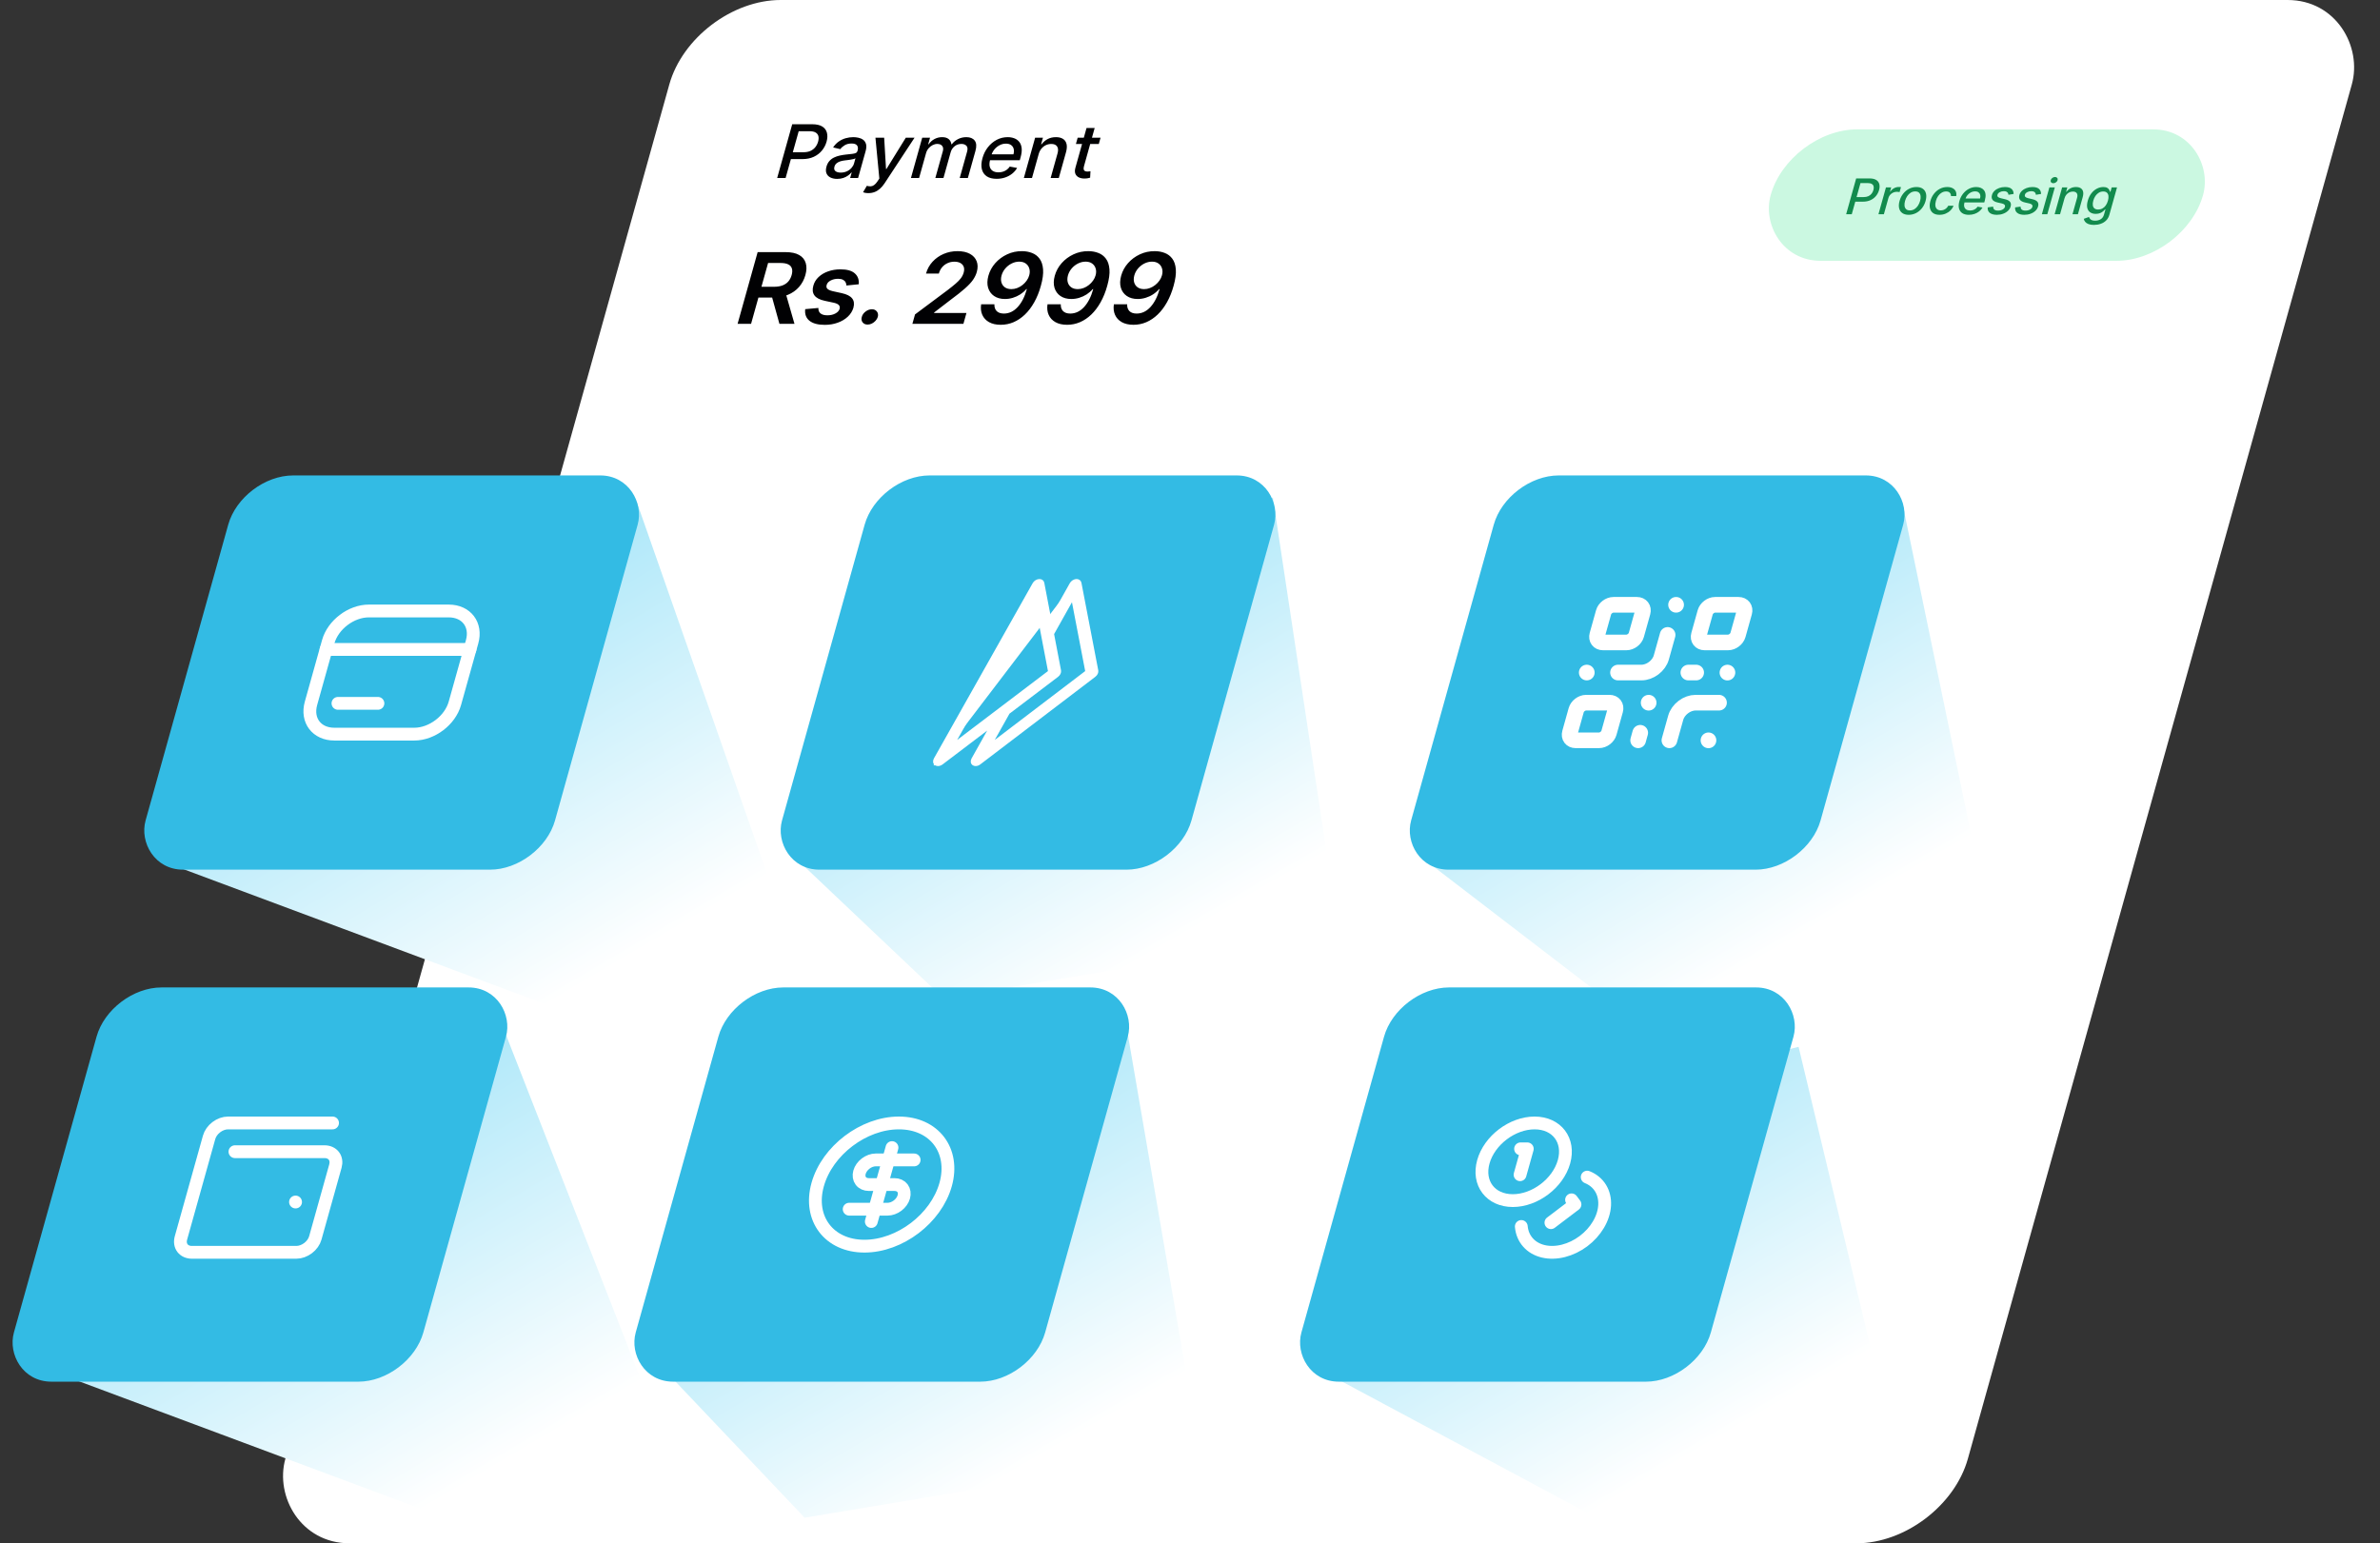 <svg width="239" height="155" viewBox="0 0 239 155" fill="none" xmlns="http://www.w3.org/2000/svg">
<rect x="0" y="0" width="239" height="155" fill="#333333" stroke="none"/>
<g id="Frame 427319487">
<g id="Frame 427319422">
<rect width="168.957" height="160.952" rx="8.815" transform="matrix(1 0 -0.269 0.963 69.582 0)" fill="white"/>
<path id="Payment" d="M78.044 17.877L79.555 12.478H81.553C81.99 12.478 82.33 12.554 82.573 12.707C82.817 12.86 82.973 13.069 83.041 13.335C83.11 13.598 83.098 13.895 83.005 14.226C82.912 14.558 82.757 14.857 82.538 15.122C82.322 15.386 82.048 15.595 81.717 15.75C81.387 15.902 81.006 15.979 80.571 15.979H79.197L79.39 15.288H80.688C80.963 15.288 81.2 15.243 81.397 15.151C81.594 15.058 81.756 14.931 81.881 14.771C82.006 14.612 82.097 14.43 82.154 14.226C82.211 14.022 82.222 13.841 82.186 13.683C82.149 13.524 82.057 13.401 81.909 13.311C81.763 13.221 81.549 13.177 81.268 13.177H80.206L78.89 17.877H78.044ZM84.071 17.967C83.804 17.967 83.577 17.919 83.388 17.824C83.2 17.728 83.068 17.588 82.993 17.405C82.92 17.223 82.921 16.998 82.995 16.733C83.059 16.505 83.157 16.316 83.29 16.169C83.422 16.021 83.578 15.904 83.758 15.818C83.937 15.732 84.128 15.667 84.332 15.623C84.536 15.579 84.741 15.546 84.946 15.523C85.206 15.495 85.417 15.472 85.579 15.454C85.741 15.435 85.864 15.404 85.947 15.362C86.03 15.32 86.084 15.251 86.111 15.156L86.116 15.138C86.18 14.908 86.163 14.729 86.063 14.603C85.965 14.476 85.784 14.413 85.519 14.413C85.244 14.413 85.01 14.472 84.819 14.59C84.629 14.706 84.484 14.835 84.384 14.977L83.662 14.808C83.822 14.562 84.011 14.364 84.229 14.213C84.448 14.06 84.683 13.949 84.932 13.88C85.182 13.81 85.433 13.775 85.687 13.775C85.855 13.775 86.028 13.794 86.205 13.833C86.384 13.87 86.542 13.938 86.678 14.039C86.816 14.139 86.912 14.282 86.966 14.468C87.02 14.653 87.006 14.893 86.923 15.188L86.171 17.877H85.372L85.526 17.323H85.494C85.412 17.425 85.305 17.526 85.171 17.624C85.038 17.723 84.879 17.804 84.695 17.869C84.511 17.934 84.303 17.967 84.071 17.967ZM84.426 17.334C84.652 17.334 84.858 17.291 85.042 17.205C85.229 17.119 85.383 17.006 85.506 16.867C85.631 16.727 85.716 16.577 85.761 16.417L85.907 15.895C85.87 15.923 85.806 15.949 85.715 15.974C85.627 15.997 85.527 16.017 85.416 16.034C85.306 16.05 85.199 16.065 85.094 16.079C84.991 16.091 84.904 16.102 84.834 16.111C84.669 16.13 84.515 16.163 84.371 16.208C84.229 16.254 84.106 16.32 84.004 16.406C83.903 16.49 83.834 16.603 83.794 16.744C83.74 16.939 83.773 17.086 83.895 17.186C84.017 17.285 84.194 17.334 84.426 17.334ZM87.203 19.396C87.081 19.396 86.972 19.386 86.877 19.367C86.782 19.349 86.713 19.33 86.669 19.309L87.047 18.663C87.186 18.701 87.314 18.718 87.433 18.713C87.551 18.708 87.666 18.665 87.777 18.586C87.891 18.507 88.007 18.378 88.127 18.199L88.303 17.93L87.912 13.828H88.788L88.974 16.97H89.018L90.962 13.828H91.841L88.824 18.418C88.684 18.628 88.532 18.807 88.368 18.953C88.202 19.1 88.023 19.211 87.831 19.285C87.639 19.359 87.43 19.396 87.203 19.396ZM91.477 17.877L92.61 13.828H93.396L93.211 14.487H93.263C93.413 14.264 93.605 14.09 93.839 13.965C94.074 13.838 94.329 13.775 94.607 13.775C94.888 13.775 95.106 13.838 95.26 13.965C95.416 14.091 95.509 14.265 95.538 14.487H95.582C95.743 14.271 95.951 14.098 96.206 13.97C96.461 13.84 96.74 13.775 97.043 13.775C97.425 13.775 97.704 13.89 97.88 14.12C98.058 14.351 98.083 14.698 97.953 15.162L97.193 17.877H96.375L97.114 15.236C97.191 14.961 97.168 14.763 97.048 14.64C96.927 14.517 96.759 14.455 96.544 14.455C96.277 14.455 96.048 14.534 95.856 14.692C95.664 14.849 95.534 15.05 95.465 15.296L94.743 17.877H93.927L94.68 15.185C94.742 14.966 94.72 14.789 94.615 14.655C94.51 14.522 94.344 14.455 94.115 14.455C93.96 14.455 93.806 14.495 93.652 14.574C93.501 14.651 93.366 14.759 93.247 14.898C93.13 15.037 93.045 15.198 92.994 15.38L92.296 17.877H91.477ZM100.08 17.959C99.665 17.959 99.332 17.874 99.081 17.703C98.832 17.531 98.669 17.289 98.594 16.978C98.521 16.665 98.543 16.299 98.661 15.879C98.777 15.464 98.959 15.098 99.208 14.782C99.459 14.466 99.755 14.219 100.094 14.041C100.436 13.864 100.802 13.775 101.193 13.775C101.43 13.775 101.649 13.813 101.851 13.888C102.053 13.964 102.219 14.083 102.351 14.244C102.483 14.406 102.564 14.616 102.594 14.874C102.624 15.131 102.588 15.443 102.485 15.81L102.407 16.09H99.064L99.229 15.499H101.77C101.828 15.292 101.836 15.108 101.793 14.948C101.75 14.787 101.663 14.659 101.53 14.566C101.399 14.473 101.228 14.426 101.016 14.426C100.786 14.426 100.57 14.481 100.368 14.59C100.168 14.697 99.998 14.837 99.856 15.011C99.716 15.184 99.618 15.371 99.562 15.573L99.433 16.034C99.357 16.305 99.342 16.535 99.387 16.725C99.435 16.915 99.534 17.06 99.685 17.16C99.836 17.259 100.031 17.308 100.27 17.308C100.425 17.308 100.573 17.287 100.712 17.244C100.852 17.201 100.981 17.136 101.098 17.049C101.215 16.963 101.316 16.857 101.401 16.73L102.138 16.865C102.014 17.084 101.849 17.277 101.642 17.442C101.438 17.606 101.202 17.733 100.936 17.824C100.672 17.914 100.386 17.959 100.08 17.959ZM104.306 15.473L103.633 17.877H102.815L103.948 13.828H104.734L104.549 14.487H104.601C104.758 14.272 104.958 14.1 105.2 13.97C105.445 13.84 105.725 13.775 106.04 13.775C106.327 13.775 106.562 13.833 106.745 13.949C106.928 14.063 107.047 14.234 107.102 14.46C107.158 14.687 107.139 14.967 107.045 15.301L106.325 17.877H105.506L106.2 15.396C106.282 15.103 106.267 14.873 106.154 14.708C106.042 14.541 105.848 14.458 105.57 14.458C105.38 14.458 105.2 14.497 105.031 14.576C104.862 14.655 104.714 14.771 104.585 14.924C104.459 15.076 104.366 15.258 104.306 15.473ZM110.518 13.828L110.341 14.46H108.044L108.221 13.828H110.518ZM109.109 12.857H109.927L108.855 16.688C108.813 16.841 108.804 16.956 108.83 17.034C108.856 17.109 108.903 17.161 108.97 17.189C109.039 17.215 109.119 17.229 109.208 17.229C109.274 17.229 109.332 17.224 109.384 17.215C109.436 17.207 109.476 17.2 109.505 17.194L109.471 17.846C109.418 17.863 109.346 17.881 109.253 17.898C109.16 17.918 109.048 17.928 108.916 17.93C108.7 17.933 108.509 17.896 108.345 17.819C108.18 17.742 108.063 17.622 107.993 17.461C107.924 17.299 107.923 17.096 107.991 16.852L109.109 12.857Z" fill="#010103"/>
<g id="Frame 427319437">
<rect width="43.418" height="13.709" rx="6.855" transform="matrix(1 0 -0.269 0.963 179.656 12.992)" fill="#CBF8E1"/>
<path id="Processing" d="M185.39 21.519L186.397 17.92H187.729C188.02 17.92 188.246 17.971 188.409 18.073C188.571 18.174 188.675 18.314 188.721 18.491C188.767 18.667 188.759 18.865 188.697 19.085C188.635 19.306 188.531 19.506 188.386 19.683C188.242 19.858 188.059 19.998 187.838 20.101C187.618 20.203 187.364 20.254 187.074 20.254H186.158L186.287 19.793H187.152C187.336 19.793 187.493 19.763 187.625 19.702C187.756 19.64 187.864 19.555 187.947 19.449C188.031 19.342 188.091 19.221 188.129 19.085C188.167 18.949 188.174 18.828 188.15 18.723C188.126 18.617 188.065 18.535 187.966 18.475C187.868 18.415 187.726 18.385 187.538 18.385H186.83L185.954 21.519H185.39ZM188.633 21.519L189.389 18.82H189.916L189.796 19.248H189.825C189.917 19.103 190.039 18.989 190.191 18.906C190.345 18.821 190.504 18.779 190.668 18.779C190.702 18.779 190.742 18.78 190.788 18.783C190.835 18.785 190.871 18.788 190.897 18.791L190.756 19.294C190.736 19.288 190.699 19.282 190.645 19.275C190.591 19.267 190.536 19.262 190.48 19.262C190.351 19.262 190.229 19.289 190.113 19.341C189.999 19.393 189.9 19.465 189.815 19.558C189.731 19.649 189.673 19.753 189.64 19.87L189.179 21.519H188.633ZM191.671 21.574C191.408 21.574 191.195 21.516 191.032 21.4C190.868 21.284 190.761 21.121 190.711 20.913C190.662 20.704 190.676 20.46 190.754 20.182C190.832 19.902 190.955 19.657 191.122 19.447C191.289 19.237 191.486 19.074 191.715 18.958C191.943 18.842 192.188 18.784 192.451 18.784C192.714 18.784 192.927 18.842 193.091 18.958C193.254 19.074 193.361 19.237 193.41 19.447C193.46 19.657 193.445 19.902 193.367 20.182C193.289 20.46 193.167 20.704 193 20.913C192.833 21.121 192.636 21.284 192.408 21.4C192.179 21.516 191.934 21.574 191.671 21.574ZM191.796 21.133C191.967 21.133 192.12 21.089 192.256 21.002C192.392 20.916 192.507 20.8 192.601 20.656C192.696 20.512 192.768 20.353 192.816 20.18C192.865 20.008 192.882 19.849 192.867 19.705C192.854 19.56 192.804 19.443 192.717 19.356C192.629 19.268 192.501 19.224 192.33 19.224C192.159 19.224 192.004 19.268 191.866 19.356C191.73 19.443 191.614 19.56 191.518 19.705C191.424 19.849 191.353 20.008 191.305 20.18C191.257 20.353 191.239 20.512 191.252 20.656C191.267 20.8 191.318 20.916 191.405 21.002C191.494 21.089 191.625 21.133 191.796 21.133ZM194.768 21.574C194.496 21.574 194.279 21.515 194.116 21.396C193.955 21.277 193.852 21.112 193.806 20.902C193.76 20.692 193.775 20.452 193.85 20.182C193.927 19.907 194.048 19.666 194.214 19.456C194.38 19.245 194.577 19.08 194.805 18.962C195.033 18.843 195.278 18.784 195.542 18.784C195.755 18.784 195.935 18.822 196.08 18.899C196.226 18.974 196.331 19.079 196.395 19.215C196.46 19.351 196.477 19.51 196.446 19.691H195.915C195.921 19.565 195.885 19.456 195.805 19.364C195.728 19.273 195.602 19.227 195.428 19.227C195.276 19.227 195.132 19.266 194.996 19.343C194.861 19.419 194.742 19.528 194.639 19.67C194.537 19.811 194.459 19.977 194.405 20.169C194.35 20.366 194.333 20.536 194.355 20.679C194.377 20.822 194.434 20.933 194.525 21.011C194.618 21.09 194.741 21.129 194.896 21.129C194.999 21.129 195.098 21.111 195.192 21.075C195.288 21.037 195.374 20.984 195.45 20.915C195.528 20.845 195.592 20.762 195.642 20.665H196.173C196.105 20.84 196.003 20.995 195.866 21.133C195.729 21.27 195.567 21.377 195.379 21.456C195.193 21.534 194.989 21.574 194.768 21.574ZM197.711 21.574C197.435 21.574 197.213 21.517 197.045 21.403C196.879 21.288 196.771 21.127 196.72 20.92C196.672 20.711 196.686 20.467 196.765 20.187C196.842 19.91 196.964 19.667 197.13 19.456C197.297 19.245 197.494 19.08 197.721 18.962C197.949 18.843 198.193 18.784 198.453 18.784C198.611 18.784 198.757 18.809 198.892 18.86C199.026 18.91 199.137 18.989 199.225 19.097C199.313 19.205 199.367 19.345 199.387 19.517C199.407 19.688 199.383 19.896 199.314 20.141L199.262 20.328H197.034L197.144 19.934H198.838C198.876 19.796 198.881 19.673 198.853 19.567C198.825 19.459 198.766 19.374 198.678 19.312C198.591 19.25 198.476 19.218 198.335 19.218C198.182 19.218 198.038 19.255 197.903 19.327C197.77 19.399 197.656 19.493 197.562 19.609C197.469 19.724 197.403 19.848 197.366 19.983L197.28 20.291C197.229 20.471 197.219 20.625 197.249 20.751C197.281 20.878 197.347 20.974 197.448 21.041C197.548 21.107 197.679 21.14 197.838 21.14C197.941 21.14 198.04 21.125 198.133 21.097C198.226 21.068 198.312 21.025 198.39 20.967C198.468 20.91 198.535 20.839 198.592 20.755L199.083 20.844C199.001 20.991 198.891 21.119 198.753 21.229C198.616 21.338 198.459 21.423 198.282 21.484C198.106 21.544 197.915 21.574 197.711 21.574ZM202.206 19.479L201.688 19.563C201.684 19.502 201.667 19.444 201.638 19.389C201.609 19.334 201.562 19.289 201.497 19.254C201.431 19.218 201.342 19.201 201.229 19.201C201.074 19.201 200.936 19.234 200.814 19.301C200.692 19.367 200.617 19.452 200.587 19.556C200.562 19.646 200.576 19.719 200.63 19.774C200.684 19.829 200.784 19.874 200.928 19.909L201.346 20.008C201.588 20.065 201.756 20.154 201.849 20.273C201.942 20.392 201.962 20.548 201.908 20.739C201.863 20.901 201.774 21.045 201.641 21.171C201.51 21.297 201.348 21.395 201.155 21.466C200.964 21.538 200.755 21.574 200.528 21.574C200.215 21.574 199.976 21.509 199.814 21.38C199.652 21.25 199.582 21.066 199.604 20.827L200.153 20.749C200.149 20.882 200.188 20.982 200.272 21.05C200.355 21.117 200.479 21.15 200.643 21.15C200.822 21.15 200.975 21.114 201.102 21.043C201.23 20.97 201.308 20.882 201.337 20.777C201.361 20.693 201.348 20.622 201.298 20.565C201.25 20.507 201.163 20.464 201.037 20.435L200.59 20.334C200.345 20.277 200.177 20.186 200.087 20.06C199.998 19.935 199.98 19.776 200.034 19.584C200.078 19.425 200.164 19.285 200.29 19.166C200.415 19.046 200.569 18.953 200.751 18.886C200.933 18.818 201.129 18.784 201.34 18.784C201.643 18.784 201.864 18.848 202.002 18.974C202.141 19.099 202.209 19.268 202.206 19.479ZM204.961 19.479L204.443 19.563C204.44 19.502 204.423 19.444 204.393 19.389C204.365 19.334 204.318 19.289 204.252 19.254C204.187 19.218 204.097 19.201 203.984 19.201C203.83 19.201 203.691 19.234 203.569 19.301C203.447 19.367 203.372 19.452 203.343 19.556C203.318 19.646 203.332 19.719 203.386 19.774C203.44 19.829 203.539 19.874 203.684 19.909L204.102 20.008C204.343 20.065 204.511 20.154 204.604 20.273C204.697 20.392 204.717 20.548 204.664 20.739C204.618 20.901 204.529 21.045 204.397 21.171C204.265 21.297 204.103 21.395 203.911 21.466C203.719 21.538 203.51 21.574 203.284 21.574C202.97 21.574 202.732 21.509 202.57 21.38C202.408 21.25 202.338 21.066 202.359 20.827L202.909 20.749C202.904 20.882 202.944 20.982 203.027 21.05C203.111 21.117 203.234 21.15 203.399 21.15C203.578 21.15 203.73 21.114 203.858 21.043C203.985 20.97 204.063 20.882 204.092 20.777C204.116 20.693 204.103 20.622 204.053 20.565C204.005 20.507 203.918 20.464 203.792 20.435L203.346 20.334C203.1 20.277 202.932 20.186 202.842 20.06C202.753 19.935 202.735 19.776 202.789 19.584C202.834 19.425 202.919 19.285 203.045 19.166C203.171 19.046 203.325 18.953 203.506 18.886C203.688 18.818 203.885 18.784 204.095 18.784C204.398 18.784 204.619 18.848 204.758 18.974C204.896 19.099 204.964 19.268 204.961 19.479ZM205.045 21.519L205.8 18.82H206.346L205.591 21.519H205.045ZM206.193 18.403C206.098 18.403 206.025 18.372 205.974 18.312C205.924 18.25 205.911 18.176 205.935 18.09C205.959 18.003 206.014 17.93 206.098 17.869C206.183 17.807 206.273 17.776 206.368 17.776C206.463 17.776 206.535 17.807 206.585 17.869C206.636 17.93 206.649 18.003 206.625 18.09C206.601 18.176 206.546 18.25 206.461 18.312C206.377 18.372 206.288 18.403 206.193 18.403ZM207.319 19.916L206.871 21.519H206.325L207.08 18.82H207.604L207.481 19.259H207.516C207.62 19.116 207.753 19.001 207.915 18.914C208.078 18.828 208.265 18.784 208.475 18.784C208.666 18.784 208.823 18.823 208.945 18.9C209.067 18.977 209.147 19.09 209.183 19.241C209.22 19.392 209.207 19.579 209.145 19.802L208.665 21.519H208.119L208.582 19.865C208.637 19.67 208.626 19.517 208.551 19.407C208.477 19.295 208.347 19.24 208.162 19.24C208.035 19.24 207.915 19.266 207.802 19.319C207.69 19.371 207.591 19.449 207.505 19.551C207.421 19.651 207.359 19.773 207.319 19.916ZM210.273 22.588C210.05 22.588 209.867 22.56 209.722 22.503C209.578 22.447 209.469 22.373 209.394 22.28C209.318 22.188 209.271 22.086 209.252 21.976L209.774 21.79C209.792 21.841 209.82 21.896 209.859 21.953C209.899 22.012 209.96 22.062 210.044 22.103C210.128 22.144 210.246 22.164 210.397 22.164C210.604 22.164 210.788 22.116 210.951 22.018C211.113 21.922 211.223 21.769 211.282 21.558L211.431 21.027H211.396C211.347 21.084 211.282 21.148 211.2 21.219C211.119 21.289 211.018 21.35 210.897 21.401C210.775 21.453 210.629 21.479 210.457 21.479C210.236 21.479 210.05 21.429 209.901 21.329C209.752 21.229 209.654 21.08 209.605 20.885C209.558 20.688 209.575 20.446 209.655 20.159C209.735 19.872 209.855 19.626 210.013 19.421C210.172 19.215 210.356 19.058 210.564 18.95C210.773 18.839 210.99 18.784 211.215 18.784C211.389 18.784 211.521 18.812 211.613 18.869C211.704 18.924 211.77 18.988 211.809 19.062C211.849 19.136 211.878 19.201 211.895 19.257H211.935L212.057 18.82H212.592L211.82 21.579C211.755 21.811 211.646 22.001 211.492 22.15C211.339 22.299 211.156 22.409 210.945 22.48C210.736 22.552 210.511 22.588 210.273 22.588ZM210.7 21.043C210.857 21.043 210.999 21.008 211.127 20.937C211.257 20.866 211.368 20.764 211.461 20.632C211.555 20.498 211.629 20.338 211.681 20.152C211.732 19.97 211.748 19.81 211.731 19.672C211.714 19.534 211.662 19.426 211.575 19.349C211.489 19.27 211.366 19.231 211.207 19.231C211.042 19.231 210.894 19.272 210.762 19.354C210.63 19.435 210.516 19.545 210.421 19.684C210.327 19.824 210.256 19.98 210.208 20.152C210.159 20.329 210.143 20.484 210.162 20.617C210.18 20.751 210.234 20.855 210.322 20.93C210.412 21.005 210.538 21.043 210.7 21.043Z" fill="#128B4D"/>
</g>
<path id="Rs. 2999" d="M74.069 32.521L76.083 25.322H78.886C79.461 25.322 79.916 25.418 80.251 25.61C80.589 25.802 80.809 26.072 80.912 26.419C81.017 26.763 81.006 27.165 80.878 27.624C80.748 28.086 80.534 28.487 80.235 28.826C79.938 29.164 79.567 29.425 79.121 29.61C78.676 29.793 78.166 29.884 77.592 29.884H75.595L75.898 28.802H77.712C78.048 28.802 78.335 28.757 78.574 28.668C78.814 28.577 79.009 28.445 79.16 28.271C79.314 28.095 79.426 27.88 79.498 27.624C79.569 27.369 79.578 27.151 79.524 26.971C79.47 26.788 79.35 26.649 79.162 26.556C78.974 26.46 78.712 26.412 78.373 26.412H77.132L75.423 32.521H74.069ZM78.843 29.259L79.781 32.521H78.27L77.365 29.259H78.843ZM86.238 28.549L84.998 28.675C84.997 28.558 84.968 28.448 84.912 28.345C84.858 28.242 84.769 28.159 84.646 28.095C84.522 28.032 84.359 28 84.154 28C83.879 28 83.632 28.058 83.412 28.173C83.195 28.288 83.062 28.436 83.014 28.619C82.968 28.776 82.991 28.904 83.085 29.002C83.182 29.101 83.364 29.181 83.631 29.245L84.532 29.442C85.032 29.552 85.377 29.726 85.568 29.965C85.762 30.204 85.806 30.517 85.7 30.904C85.602 31.244 85.415 31.544 85.138 31.804C84.864 32.062 84.526 32.263 84.126 32.408C83.725 32.554 83.291 32.626 82.823 32.626C82.137 32.626 81.624 32.488 81.282 32.212C80.942 31.933 80.801 31.545 80.86 31.048L82.182 30.929C82.172 31.172 82.244 31.356 82.4 31.48C82.555 31.605 82.784 31.667 83.088 31.667C83.402 31.667 83.671 31.605 83.896 31.48C84.123 31.356 84.262 31.203 84.313 31.02C84.356 30.865 84.33 30.738 84.234 30.637C84.141 30.536 83.973 30.459 83.73 30.405L82.828 30.212C82.32 30.104 81.973 29.922 81.786 29.667C81.6 29.409 81.564 29.083 81.677 28.689C81.767 28.357 81.942 28.068 82.2 27.825C82.46 27.579 82.78 27.389 83.158 27.255C83.539 27.119 83.954 27.051 84.401 27.051C85.058 27.051 85.538 27.186 85.84 27.456C86.144 27.725 86.277 28.09 86.238 28.549ZM87.129 32.598C86.908 32.598 86.739 32.523 86.623 32.373C86.507 32.223 86.48 32.041 86.543 31.825C86.599 31.614 86.728 31.434 86.928 31.284C87.128 31.134 87.339 31.059 87.56 31.059C87.774 31.059 87.939 31.134 88.056 31.284C88.174 31.434 88.205 31.614 88.149 31.825C88.106 31.968 88.031 32.098 87.923 32.215C87.817 32.332 87.694 32.426 87.552 32.496C87.414 32.564 87.273 32.598 87.129 32.598ZM91.623 32.521L91.886 31.579L95.167 29.129C95.483 28.887 95.749 28.673 95.967 28.485C96.185 28.298 96.36 28.116 96.492 27.941C96.624 27.765 96.718 27.577 96.773 27.378C96.837 27.151 96.838 26.956 96.776 26.795C96.715 26.631 96.603 26.504 96.441 26.415C96.278 26.326 96.078 26.282 95.839 26.282C95.593 26.282 95.364 26.331 95.152 26.429C94.94 26.525 94.758 26.662 94.606 26.84C94.456 27.018 94.347 27.231 94.278 27.477H92.99C93.118 27.02 93.337 26.622 93.648 26.285C93.959 25.948 94.33 25.686 94.762 25.501C95.196 25.316 95.659 25.224 96.153 25.224C96.655 25.224 97.07 25.314 97.399 25.494C97.728 25.675 97.954 25.922 98.075 26.236C98.199 26.55 98.204 26.908 98.091 27.311C98.016 27.581 97.888 27.846 97.709 28.106C97.529 28.366 97.26 28.654 96.901 28.971C96.545 29.287 96.062 29.67 95.451 30.12L93.81 31.382L93.796 31.431H97.052L96.747 32.521H91.623ZM102.643 25.224C103 25.226 103.331 25.287 103.636 25.406C103.944 25.523 104.197 25.716 104.395 25.983C104.593 26.247 104.71 26.603 104.746 27.048C104.783 27.493 104.709 28.044 104.525 28.7C104.355 29.319 104.132 29.872 103.857 30.359C103.585 30.844 103.274 31.254 102.925 31.589C102.575 31.924 102.196 32.18 101.787 32.356C101.378 32.532 100.948 32.619 100.498 32.619C100.026 32.619 99.632 32.53 99.317 32.352C99.004 32.174 98.779 31.93 98.642 31.621C98.504 31.312 98.466 30.958 98.526 30.559H99.858C99.847 30.845 99.922 31.073 100.084 31.241C100.249 31.408 100.492 31.491 100.813 31.491C101.332 31.491 101.791 31.274 102.192 30.841C102.594 30.407 102.902 29.805 103.118 29.034H103.067C102.89 29.24 102.685 29.418 102.454 29.568C102.222 29.716 101.975 29.829 101.712 29.909C101.451 29.989 101.187 30.029 100.919 30.029C100.481 30.029 100.115 29.928 99.821 29.726C99.53 29.525 99.331 29.248 99.225 28.897C99.121 28.545 99.132 28.143 99.256 27.691C99.387 27.222 99.616 26.802 99.944 26.429C100.276 26.054 100.673 25.759 101.138 25.543C101.603 25.325 102.104 25.219 102.643 25.224ZM102.352 26.278C102.089 26.278 101.835 26.34 101.588 26.464C101.345 26.586 101.133 26.753 100.952 26.963C100.774 27.172 100.65 27.405 100.577 27.663C100.508 27.918 100.503 28.15 100.562 28.359C100.623 28.567 100.738 28.733 100.908 28.855C101.081 28.977 101.3 29.037 101.565 29.037C101.763 29.037 101.956 29.001 102.147 28.928C102.338 28.856 102.514 28.755 102.677 28.626C102.843 28.495 102.984 28.346 103.101 28.18C103.221 28.013 103.305 27.838 103.355 27.652C103.423 27.406 103.426 27.179 103.363 26.971C103.302 26.762 103.185 26.594 103.011 26.468C102.839 26.341 102.62 26.278 102.352 26.278ZM109.309 25.224C109.666 25.226 109.997 25.287 110.301 25.406C110.609 25.523 110.862 25.716 111.06 25.983C111.258 26.247 111.376 26.603 111.412 27.048C111.448 27.493 111.374 28.044 111.19 28.7C111.02 29.319 110.797 29.872 110.522 30.359C110.25 30.844 109.939 31.254 109.59 31.589C109.241 31.924 108.861 32.18 108.452 32.356C108.043 32.532 107.613 32.619 107.163 32.619C106.691 32.619 106.297 32.53 105.982 32.352C105.669 32.174 105.444 31.93 105.307 31.621C105.169 31.312 105.131 30.958 105.191 30.559H106.524C106.512 30.845 106.587 31.073 106.749 31.241C106.914 31.408 107.157 31.491 107.478 31.491C107.997 31.491 108.456 31.274 108.858 30.841C109.259 30.407 109.567 29.805 109.783 29.034H109.732C109.555 29.24 109.35 29.418 109.119 29.568C108.888 29.716 108.64 29.829 108.377 29.909C108.116 29.989 107.852 30.029 107.585 30.029C107.147 30.029 106.781 29.928 106.486 29.726C106.195 29.525 105.996 29.248 105.89 28.897C105.786 28.545 105.797 28.143 105.921 27.691C106.052 27.222 106.281 26.802 106.61 26.429C106.941 26.054 107.339 25.759 107.803 25.543C108.268 25.325 108.77 25.219 109.309 25.224ZM109.017 26.278C108.754 26.278 108.5 26.34 108.253 26.464C108.01 26.586 107.798 26.753 107.617 26.963C107.44 27.172 107.315 27.405 107.243 27.663C107.174 27.918 107.168 28.15 107.227 28.359C107.288 28.567 107.403 28.733 107.574 28.855C107.746 28.977 107.965 29.037 108.231 29.037C108.428 29.037 108.622 29.001 108.812 28.928C109.003 28.856 109.18 28.755 109.342 28.626C109.508 28.495 109.649 28.346 109.766 28.18C109.886 28.013 109.97 27.838 110.02 27.652C110.089 27.406 110.091 27.179 110.028 26.971C109.967 26.762 109.85 26.594 109.676 26.468C109.504 26.341 109.285 26.278 109.017 26.278ZM115.974 25.224C116.331 25.226 116.662 25.287 116.966 25.406C117.274 25.523 117.527 25.716 117.725 25.983C117.923 26.247 118.041 26.603 118.077 27.048C118.113 27.493 118.039 28.044 117.855 28.7C117.685 29.319 117.462 29.872 117.187 30.359C116.915 30.844 116.604 31.254 116.255 31.589C115.906 31.924 115.526 32.18 115.117 32.356C114.708 32.532 114.278 32.619 113.828 32.619C113.356 32.619 112.962 32.53 112.647 32.352C112.334 32.174 112.109 31.93 111.972 31.621C111.835 31.312 111.796 30.958 111.856 30.559H113.189C113.177 30.845 113.252 31.073 113.414 31.241C113.579 31.408 113.822 31.491 114.144 31.491C114.662 31.491 115.122 31.274 115.523 30.841C115.924 30.407 116.232 29.805 116.448 29.034H116.397C116.22 29.24 116.016 29.418 115.784 29.568C115.553 29.716 115.306 29.829 115.042 29.909C114.782 29.989 114.517 30.029 114.25 30.029C113.812 30.029 113.446 29.928 113.152 29.726C112.86 29.525 112.661 29.248 112.555 28.897C112.452 28.545 112.462 28.143 112.586 27.691C112.717 27.222 112.947 26.802 113.275 26.429C113.606 26.054 114.004 25.759 114.468 25.543C114.933 25.325 115.435 25.219 115.974 25.224ZM115.682 26.278C115.419 26.278 115.165 26.34 114.918 26.464C114.675 26.586 114.463 26.753 114.282 26.963C114.105 27.172 113.98 27.405 113.908 27.663C113.839 27.918 113.833 28.15 113.892 28.359C113.953 28.567 114.068 28.733 114.239 28.855C114.411 28.977 114.63 29.037 114.896 29.037C115.093 29.037 115.287 29.001 115.477 28.928C115.668 28.856 115.845 28.755 116.007 28.626C116.173 28.495 116.314 28.346 116.431 28.18C116.551 28.013 116.635 27.838 116.685 27.652C116.754 27.406 116.756 27.179 116.693 26.971C116.632 26.762 116.515 26.594 116.341 26.468C116.17 26.341 115.95 26.278 115.682 26.278Z" fill="#010103"/>
</g>
<g id="Frame 427319438">
<path id="Vector 25" d="M127.82 49.953L80.806 87.05L94.763 100.273L134.431 93.661L127.82 49.953Z" fill="url(#paint0_linear_746_7217)"/>
<path id="Vector 30" d="M112.76 101.007L67.215 138.104L80.805 152.429L120.474 145.818L112.76 101.007Z" fill="url(#paint1_linear_746_7217)"/>
<path id="Vector 29" d="M179.977 102.476L131.493 137.002L159.5 152L189.986 144.287L179.977 102.476Z" fill="url(#paint2_linear_746_7217)"/>
<g id="Frame 427319429">
<rect width="41.115" height="41.115" rx="5.139" transform="matrix(1 0 -0.269 0.963 88.21 47.749)" fill="#33BBE4"/>
<g id="icons8-bhim 1">
<path id="Vector" d="M93.952 76.773C94.019 76.819 94.103 76.84 94.191 76.84C94.323 76.84 94.469 76.791 94.594 76.696L99.447 73.014L97.652 76.217L97.652 76.217C97.531 76.434 97.565 76.662 97.735 76.774L97.735 76.774C97.802 76.819 97.885 76.84 97.973 76.84C98.106 76.84 98.252 76.791 98.377 76.695L109.933 67.895L109.934 67.895C110.124 67.749 110.228 67.529 110.191 67.341L108.5 58.542C108.463 58.352 108.291 58.236 108.071 58.254M93.952 76.773C93.952 76.773 93.952 76.773 93.951 76.773L94.024 76.692L93.952 76.773C93.952 76.773 93.952 76.773 93.952 76.773ZM93.952 76.773C93.782 76.661 93.749 76.432 93.871 76.216L93.871 76.216L103.787 58.616L103.787 58.616C103.9 58.415 104.122 58.27 104.342 58.254L104.343 58.254C104.566 58.238 104.734 58.352 104.77 58.542C104.77 58.542 104.77 58.542 104.77 58.542L105.479 62.251L107.516 58.617C107.516 58.617 107.516 58.617 107.516 58.617C107.629 58.416 107.851 58.27 108.071 58.254M108.071 58.254C108.071 58.254 108.071 58.254 108.072 58.254L108.053 58.348L108.071 58.254C108.071 58.254 108.071 58.254 108.071 58.254ZM106.453 67.342L105.75 63.665L107.692 60.202L109.083 67.44L99.577 74.678L101.296 71.611L106.194 67.896C106.385 67.75 106.489 67.53 106.453 67.342ZM95.8 74.679L103.959 60.198L105.344 67.439L95.8 74.679Z" fill="white" stroke="white" stroke-width="0.196"/>
</g>
</g>
<g id="Frame 427319432">
<rect width="41.115" height="41.115" rx="5.139" transform="matrix(1 0 -0.269 0.963 73.519 99.171)" fill="#33BBE4"/>
<g id="Frame 427319435">
<g id="Group 427319245">
<path id="Vector_2" d="M86.806 125.155C90.354 125.155 94.005 122.385 94.961 118.968C95.917 115.551 93.816 112.781 90.267 112.781C86.719 112.781 83.068 115.551 82.112 118.968C81.156 122.385 83.258 125.155 86.806 125.155Z" stroke="white" stroke-width="1.285" stroke-linecap="round" stroke-linejoin="round"/>
<path id="Vector_3" d="M91.798 116.493H87.944C87.603 116.493 87.24 116.624 86.934 116.856C86.628 117.088 86.404 117.402 86.312 117.731C86.221 118.059 86.268 118.373 86.444 118.606C86.62 118.838 86.91 118.968 87.251 118.968H89.821C90.162 118.968 90.452 119.098 90.628 119.33C90.804 119.562 90.851 119.877 90.76 120.205C90.668 120.533 90.444 120.848 90.138 121.08C89.833 121.312 89.469 121.443 89.129 121.443H85.274" stroke="white" stroke-width="1.285" stroke-linecap="round" stroke-linejoin="round"/>
<path id="Vector_4" d="M87.498 122.68L89.575 115.256" stroke="white" stroke-width="1.285" stroke-linecap="round" stroke-linejoin="round"/>
</g>
</g>
</g>
<path id="Vector 27" d="M190.995 50.32L143.981 87.05L170.794 107.618L201.28 99.905L190.995 50.32Z" fill="url(#paint3_linear_746_7217)"/>
<g id="Frame 427319430">
<rect width="41.115" height="41.115" rx="5.139" transform="matrix(1 0 -0.269 0.963 151.385 47.749)" fill="#33BBE4"/>
<g id="Frame" clip-path="url(#clip0_746_7217)">
<g id="Group 2608755">
<path id="Vector_5" d="M164.383 60.742H162.028C161.595 60.742 161.148 61.081 161.032 61.498L160.397 63.766C160.28 64.184 160.537 64.522 160.971 64.522H163.326C163.759 64.522 164.206 64.184 164.322 63.766L164.957 61.498C165.074 61.081 164.817 60.742 164.383 60.742Z" stroke="white" stroke-width="1.57" stroke-linecap="round" stroke-linejoin="round"/>
<path id="Vector_6" d="M174.589 60.742H172.234C171.8 60.742 171.354 61.081 171.237 61.498L170.603 63.766C170.486 64.184 170.743 64.522 171.176 64.522H173.531C173.965 64.522 174.411 64.184 174.528 63.766L175.162 61.498C175.279 61.081 175.022 60.742 174.589 60.742Z" stroke="white" stroke-width="1.57" stroke-linecap="round" stroke-linejoin="round"/>
<path id="Vector_7" d="M161.634 70.571H159.279C158.845 70.571 158.399 70.909 158.282 71.327L157.648 73.595C157.531 74.012 157.788 74.351 158.221 74.351H160.576C161.01 74.351 161.456 74.012 161.573 73.595L162.207 71.327C162.324 70.909 162.067 70.571 161.634 70.571Z" stroke="white" stroke-width="1.57" stroke-linecap="round" stroke-linejoin="round"/>
<path id="Vector_8" d="M172.624 70.571H170.269C169.852 70.571 169.408 70.73 169.035 71.013C168.661 71.297 168.388 71.682 168.276 72.083L167.641 74.351" stroke="white" stroke-width="1.57" stroke-linecap="round" stroke-linejoin="round"/>
<path id="Vector_9" d="M171.567 74.35L171.565 74.357" stroke="white" stroke-width="1.57" stroke-linecap="round" stroke-linejoin="round"/>
<path id="Vector_10" d="M167.463 63.767L166.828 66.034C166.716 66.436 166.443 66.82 166.069 67.104C165.696 67.387 165.252 67.546 164.835 67.546H162.48" stroke="white" stroke-width="1.57" stroke-linecap="round" stroke-linejoin="round"/>
<path id="Vector_11" d="M159.34 67.546H159.347" stroke="white" stroke-width="1.57" stroke-linecap="round" stroke-linejoin="round"/>
<path id="Vector_12" d="M168.309 60.742H168.316" stroke="white" stroke-width="1.57" stroke-linecap="round" stroke-linejoin="round"/>
<path id="Vector_13" d="M165.559 70.571L165.557 70.577" stroke="white" stroke-width="1.57" stroke-linecap="round" stroke-linejoin="round"/>
<path id="Vector_14" d="M169.545 67.546H170.33" stroke="white" stroke-width="1.57" stroke-linecap="round" stroke-linejoin="round"/>
<path id="Vector_15" d="M173.471 67.546L173.469 67.553" stroke="white" stroke-width="1.57" stroke-linecap="round" stroke-linejoin="round"/>
<path id="Vector_16" d="M164.502 74.351L164.713 73.595" stroke="white" stroke-width="1.57" stroke-linecap="round" stroke-linejoin="round"/>
</g>
</g>
</g>
<g id="Frame 427319431">
<rect width="41.115" height="41.115" rx="5.139" transform="matrix(1 0 -0.269 0.963 140.367 99.171)" fill="#33BBE4"/>
<g id="Frame 427319436">
<g id="Group 427319246">
<path id="Vector_17" d="M151.917 120.58C154.153 120.58 156.454 118.834 157.057 116.68C157.659 114.527 156.335 112.781 154.099 112.781C151.863 112.781 149.561 114.527 148.959 116.68C148.356 118.834 149.681 120.58 151.917 120.58Z" stroke="white" stroke-width="1.285" stroke-linecap="round" stroke-linejoin="round"/>
<path id="Vector_18" d="M159.386 118.221C159.96 118.45 160.421 118.83 160.727 119.326C161.033 119.822 161.174 120.419 161.137 121.06C161.1 121.701 160.886 122.366 160.514 122.994C160.143 123.622 159.627 124.193 159.013 124.653C158.399 125.113 157.708 125.447 157.003 125.626C156.297 125.804 155.602 125.821 154.979 125.674C154.357 125.527 153.828 125.222 153.442 124.785C153.055 124.349 152.824 123.797 152.769 123.179" stroke="white" stroke-width="1.285" stroke-linecap="round" stroke-linejoin="round"/>
<path id="Vector_19" d="M152.696 115.381H153.371L152.644 117.98" stroke="white" stroke-width="1.285" stroke-linecap="round" stroke-linejoin="round"/>
<path id="Vector_20" d="M157.816 120.502L158.16 120.963L155.744 122.796" stroke="white" stroke-width="1.285" stroke-linecap="round" stroke-linejoin="round"/>
</g>
</g>
</g>
<path id="Vector 31" d="M49.953 101.742L3.306 137.002L49.585 154.265L66.481 143.981L49.953 101.742Z" fill="url(#paint4_linear_746_7217)"/>
<g id="Frame 427319433">
<rect width="41.115" height="41.115" rx="5.139" transform="matrix(1 0 -0.269 0.963 11.077 99.171)" fill="#33BBE4"/>
<g id="Frame 427319434" clip-path="url(#clip1_746_7217)">
<g id="Group 427319244">
<path id="Vector_21" d="M29.675 120.721H29.682" stroke="white" stroke-width="1.285" stroke-linecap="round" stroke-linejoin="round"/>
<path id="Vector_22" d="M23.593 115.668H32.587C32.985 115.668 33.323 115.82 33.529 116.091C33.734 116.362 33.789 116.729 33.682 117.112L31.663 124.33C31.556 124.713 31.295 125.08 30.938 125.35C30.581 125.621 30.157 125.773 29.76 125.773H19.267C18.869 125.773 18.531 125.621 18.325 125.35C18.12 125.08 18.065 124.713 18.172 124.33L20.999 114.225C21.106 113.842 21.367 113.475 21.724 113.204C22.08 112.933 22.504 112.781 22.902 112.781H33.395" stroke="white" stroke-width="1.285" stroke-linecap="round" stroke-linejoin="round"/>
</g>
</g>
</g>
<path id="Vector 24" d="M63.91 50.32L15.794 86.315L62.074 103.578L78.969 93.294L63.91 50.32Z" fill="url(#paint5_linear_746_7217)"/>
<g id="Frame 427319423">
<rect width="41.115" height="41.115" rx="5.139" transform="matrix(1 0 -0.269 0.963 24.3 47.749)" fill="#33BBE4"/>
<g id="Frame_2" clip-path="url(#clip2_746_7217)">
<path id="Vector_23" d="M45.063 61.362H37.036C35.262 61.362 33.437 62.746 32.96 64.454L31.229 70.639C30.752 72.347 31.802 73.731 33.575 73.731H41.603C43.376 73.731 45.201 72.347 45.679 70.639L47.41 64.454C47.887 62.746 46.837 61.362 45.063 61.362Z" stroke="white" stroke-width="1.285" stroke-linecap="round" stroke-linejoin="round"/>
<path id="Vector_24" d="M47.194 65.227H32.744" stroke="white" stroke-width="1.285" stroke-linecap="round" stroke-linejoin="round"/>
<path id="Vector_25" d="M33.938 70.639H37.952" stroke="white" stroke-width="1.285" stroke-linecap="round" stroke-linejoin="round"/>
</g>
</g>
</g>
</g>
<defs>
<linearGradient id="paint0_linear_746_7217" x1="77.5" y1="12.488" x2="123.045" y2="91.457" gradientUnits="userSpaceOnUse">
<stop stop-color="#36C5F0"/>
<stop offset="1" stop-color="white"/>
</linearGradient>
<linearGradient id="paint1_linear_746_7217" x1="63.542" y1="64.645" x2="109.087" y2="143.614" gradientUnits="userSpaceOnUse">
<stop stop-color="#36C5F0"/>
<stop offset="1" stop-color="white"/>
</linearGradient>
<linearGradient id="paint2_linear_746_7217" x1="130.391" y1="63.91" x2="175.936" y2="142.512" gradientUnits="userSpaceOnUse">
<stop stop-color="#36C5F0"/>
<stop offset="1" stop-color="white"/>
</linearGradient>
<linearGradient id="paint3_linear_746_7217" x1="141.41" y1="11.754" x2="186.955" y2="90.355" gradientUnits="userSpaceOnUse">
<stop stop-color="#36C5F0"/>
<stop offset="1" stop-color="white"/>
</linearGradient>
<linearGradient id="paint4_linear_746_7217" x1="2.204" y1="63.543" x2="51.054" y2="146.552" gradientUnits="userSpaceOnUse">
<stop stop-color="#36C5F0"/>
<stop offset="1" stop-color="white"/>
</linearGradient>
<linearGradient id="paint5_linear_746_7217" x1="14.692" y1="12.855" x2="63.543" y2="95.865" gradientUnits="userSpaceOnUse">
<stop stop-color="#36C5F0"/>
<stop offset="1" stop-color="white"/>
</linearGradient>
<clipPath id="clip0_746_7217">
<rect width="20.558" height="20.558" fill="white" transform="matrix(1 0 -0.269 0.963 158.895 57.648)"/>
</clipPath>
<clipPath id="clip1_746_7217">
<rect width="20.558" height="20.558" fill="white" transform="matrix(1 0 -0.269 0.963 18.587 109.069)"/>
</clipPath>
<clipPath id="clip2_746_7217">
<rect width="20.558" height="20.558" fill="white" transform="matrix(1 0 -0.269 0.963 31.81 57.648)"/>
</clipPath>
</defs>
</svg>
